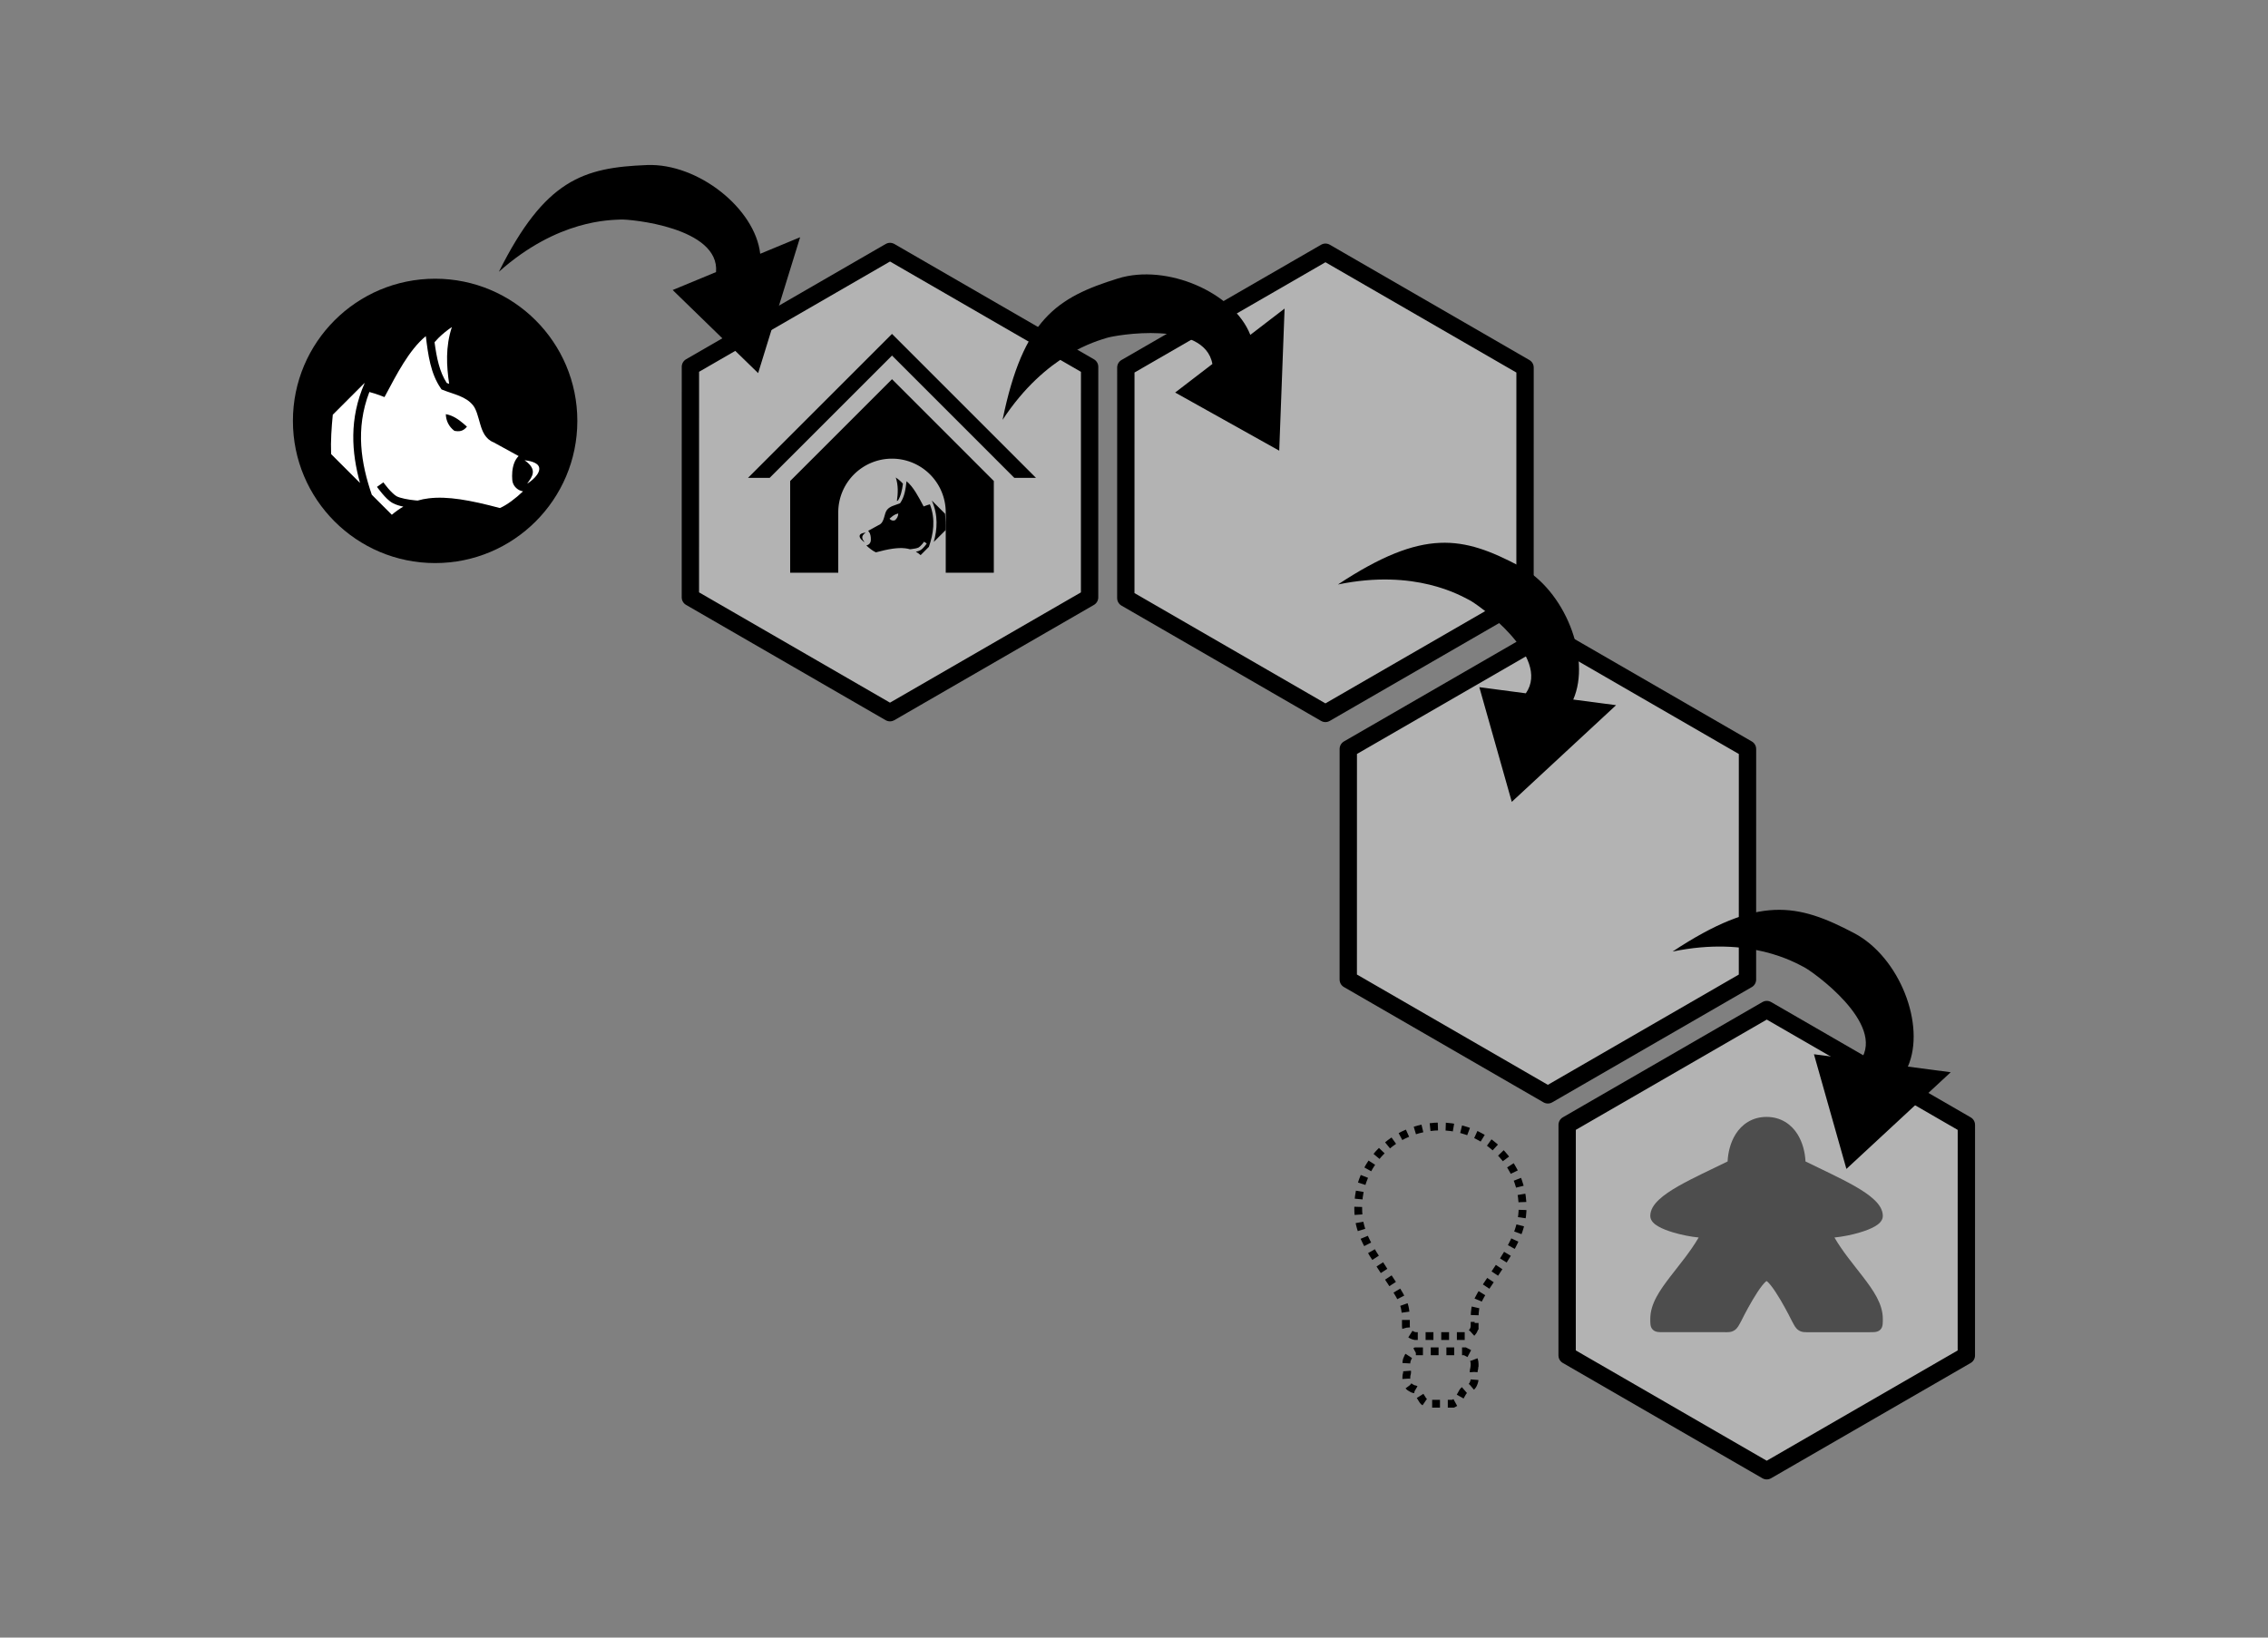 <?xml version="1.0" encoding="UTF-8" standalone="no"?>
<svg
   xmlns:dc="http://purl.org/dc/elements/1.1/"
   xmlns:cc="http://creativecommons.org/ns#"
   xmlns:rdf="http://www.w3.org/1999/02/22-rdf-syntax-ns#"
   xmlns:svg="http://www.w3.org/2000/svg"
   xmlns="http://www.w3.org/2000/svg"
   xmlns:sodipodi="http://sodipodi.sourceforge.net/DTD/sodipodi-0.dtd"
   xmlns:inkscape="http://www.inkscape.org/namespaces/inkscape"
   width="450"
   height="325"
   viewBox="0 0 450 325"
   id="svg5199"
   version="1.1"
   inkscape:version="1.0.1 (3bc2e813f5, 2020-09-07)"
   sodipodi:docname="they-can-sense-your-fear.svg">
  <rect x="0" y="0" width="450" height="325" fill="#808080" stroke="none"/>
  <defs
     id="defs5201" />
  <sodipodi:namedview
     inkscape:snap-global="false"
     id="base"
     pagecolor="#ffffff"
     bordercolor="#666666"
     borderopacity="1.0"
     inkscape:pageopacity="0.0"
     inkscape:pageshadow="2"
     inkscape:zoom="1.979899"
     inkscape:cx="174.87946"
     inkscape:cy="130.54702"
     inkscape:document-units="px"
     inkscape:current-layer="layer1"
     showgrid="false"
     units="px"
     borderlayer="true"
     inkscape:window-width="1920"
     inkscape:window-height="1017"
     inkscape:window-x="-8"
     inkscape:window-y="-8"
     inkscape:window-maximized="1"
     inkscape:document-rotation="0" />
  <g
     inkscape:label="Layer 1"
     inkscape:groupmode="layer"
     id="layer1"
     transform="translate(0,-727.362)">
    <g
       id="g127"
       transform="matrix(1.291,0,0,1.291,26.945,-211.752)">
      <path
         sodipodi:type="star"
         style="font-style:normal;font-weight:normal;font-size:medium;line-height:125%;font-family:sans-serif;letter-spacing:0px;word-spacing:0px;fill:#b3b3b3;fill-opacity:1;stroke:#000000;stroke-width:0.84;stroke-linecap:butt;stroke-linejoin:round;stroke-miterlimit:4;stroke-dasharray:none;stroke-dashoffset:0;stroke-opacity:1"
         id="path5084-7"
         sodipodi:sides="6"
         sodipodi:cx="389.90088"
         sodipodi:cy="1102.7913"
         sodipodi:r1="11.162703"
         sodipodi:r2="9.6671848"
         sodipodi:arg1="-1.0471976"
         sodipodi:arg2="-0.52359878"
         inkscape:flatsided="true"
         inkscape:rounded="0"
         inkscape:randomized="0"
         transform="matrix(2.748,1.588,-1.587,2.75,895.704,-2791.546)"
         d="m 395.482,1093.124 5.581,9.667 -5.581,9.667 -11.163,0 -5.581,-9.667 5.581,-9.667 z" />
      <path
         transform="matrix(2.748,1.588,-1.587,2.75,929.342,-2733.761)"
         inkscape:randomized="0"
         inkscape:rounded="0"
         inkscape:flatsided="true"
         sodipodi:arg2="-0.52359878"
         sodipodi:arg1="-1.0471976"
         sodipodi:r2="9.6671848"
         sodipodi:r1="11.162703"
         sodipodi:cy="1102.7913"
         sodipodi:cx="389.90088"
         sodipodi:sides="6"
         id="path74"
         style="font-style:normal;font-weight:normal;font-size:medium;line-height:125%;font-family:sans-serif;letter-spacing:0px;word-spacing:0px;fill:#b3b3b3;fill-opacity:1;stroke:#000000;stroke-width:0.84;stroke-linecap:butt;stroke-linejoin:round;stroke-miterlimit:4;stroke-dasharray:none;stroke-dashoffset:0;stroke-opacity:1"
         sodipodi:type="star"
         d="m 395.482,1093.124 5.581,9.667 -5.581,9.667 -11.163,0 -5.581,-9.667 5.581,-9.667 z" />
      <path
         sodipodi:type="star"
         style="font-style:normal;font-weight:normal;font-size:medium;line-height:125%;font-family:sans-serif;letter-spacing:0px;word-spacing:0px;fill:#b3b3b3;fill-opacity:1;stroke:#000000;stroke-width:0.84;stroke-linecap:butt;stroke-linejoin:round;stroke-miterlimit:4;stroke-dasharray:none;stroke-dashoffset:0;stroke-opacity:1"
         id="path86"
         sodipodi:sides="6"
         sodipodi:cx="389.90088"
         sodipodi:cy="1102.7913"
         sodipodi:r1="11.162703"
         sodipodi:r2="9.6671848"
         sodipodi:arg1="-1.0471976"
         sodipodi:arg2="-0.52359878"
         inkscape:flatsided="true"
         inkscape:rounded="0"
         inkscape:randomized="0"
         transform="matrix(2.748,1.588,-1.587,2.75,861.516,-2850.184)"
         d="m 395.482,1093.124 5.581,9.667 -5.581,9.667 -11.163,0 -5.581,-9.667 5.581,-9.667 z" />
      <path
         style="fill:#4d4d4d;fill-opacity:1;stroke:none;stroke-width:1;stroke-opacity:1"
         inkscape:connector-curvature="0"
         d="m 250.621,899.131 c -2.223,0 -3.821,1.176 -4.744,2.653 -0.826,1.321 -1.169,2.853 -1.236,4.196 -2.52,1.246 -5.311,2.502 -7.558,3.786 -1.179,0.674 -2.207,1.351 -2.98,2.079 -0.774,0.728 -1.344,1.548 -1.344,2.515 0,0.412 0.201,0.747 0.427,0.993 0.227,0.247 0.498,0.437 0.808,0.616 0.619,0.357 1.399,0.654 2.257,0.912 1.275,0.382 2.702,0.667 3.943,0.788 -1.234,2.128 -2.877,4.081 -4.317,5.953 -1.664,2.164 -3.117,4.239 -3.117,6.544 0,0.329 -0.008,0.586 0.026,0.845 0.029,0.26 0.103,0.58 0.363,0.836 0.26,0.255 0.578,0.324 0.837,0.352 0.259,0.028 0.52,0.028 0.855,0.028 h 9.182 c 0.667,0 1.155,0.042 1.657,-0.282 0.502,-0.323 0.685,-0.763 1.043,-1.422 h 0.008 l 0.008,-0.029 c 0,0 0.8,-1.627 1.755,-3.243 0.477,-0.807 0.996,-1.611 1.447,-2.181 0.226,-0.285 0.437,-0.511 0.589,-0.639 0.046,-0.036 0.068,-0.046 0.098,-0.065 0.03,0.029 0.051,0.029 0.098,0.065 0.152,0.127 0.363,0.353 0.589,0.639 0.451,0.57 0.969,1.374 1.447,2.181 0.955,1.615 1.755,3.243 1.755,3.243 l 0.008,0.029 h 0.008 c 0.358,0.659 0.539,1.097 1.038,1.421 0.499,0.323 0.986,0.285 1.643,0.285 h 9.223 c 0.329,0 0.586,0 0.843,-0.028 0.257,-0.028 0.576,-0.099 0.833,-0.357 0.257,-0.26 0.328,-0.576 0.356,-0.833 0.029,-0.255 0.026,-0.514 0.026,-0.843 0,-2.305 -1.453,-4.38 -3.117,-6.544 -1.44,-1.872 -3.083,-3.826 -4.317,-5.953 1.241,-0.122 2.669,-0.406 3.943,-0.788 0.858,-0.26 1.638,-0.555 2.257,-0.912 0.309,-0.177 0.581,-0.37 0.808,-0.616 0.227,-0.247 0.427,-0.582 0.427,-0.994 0,-0.967 -0.571,-1.787 -1.344,-2.515 -0.774,-0.728 -1.801,-1.406 -2.98,-2.079 -2.247,-1.284 -5.039,-2.54 -7.558,-3.786 -0.067,-1.342 -0.411,-2.875 -1.236,-4.196 -0.923,-1.477 -2.522,-2.653 -4.744,-2.653 z"
         id="path5096-9" />
      <g
         id="g4555"
         transform="matrix(0.469,0,0,0.469,-263.531,707.668)">
        <circle
           r="46.602"
           cy="180.099"
           cx="-659.987"
           id="circle4551"
           style="font-style:italic;font-variant:normal;font-weight:normal;font-stretch:normal;font-size:medium;line-height:30.549px;font-family:'Archivo Narrow';-inkscape-font-specification:'Archivo Narrow Italic';text-align:center;letter-spacing:0px;word-spacing:0px;writing-mode:lr-tb;text-anchor:middle;fill:#000000;fill-opacity:1;stroke:none;stroke-width:3.107;stroke-linecap:butt;stroke-linejoin:miter;stroke-miterlimit:4;stroke-dasharray:none;stroke-opacity:1"
           transform="scale(-1,1)" />
        <path
           id="path4553"
           style="font-style:italic;font-variant:normal;font-weight:normal;font-stretch:normal;font-size:medium;line-height:30.549px;font-family:'Archivo Narrow';-inkscape-font-specification:'Archivo Narrow Italic';text-align:center;letter-spacing:0px;word-spacing:0px;writing-mode:lr-tb;text-anchor:middle;display:inline;fill:#ffffff;fill-opacity:1;stroke:none;stroke-width:0.882;stroke-linecap:butt;stroke-linejoin:miter;stroke-miterlimit:4;stroke-dasharray:none;stroke-opacity:1"
           d="m 626.452,178.075 c -0.414,4.278 -0.716,8.548 -0.548,12.901 l 9.467,9.467 c -2.741,-9.873 -3.628,-21.024 1.507,-32.706 l -0.08,-0.011 z m 11.988,-7.454 c -4.679,12.132 -2.68,23.565 0.797,33.687 l 6.56,6.56 c 1.22,-1.038 2.473,-1.927 3.774,-2.671 -1.224,-0.249 -2.403,-0.598 -3.389,-1.113 -1.38,-0.721 -2.562,-2.032 -3.547,-3.187 -0.985,-1.156 -1.704,-2.172 -1.704,-2.172 l 2.102,-1.487 c 0,0 0.661,0.93 1.563,1.989 0.903,1.059 2.118,2.231 2.778,2.575 1.218,0.636 3.809,1.118 5.989,1.332 0.297,0.03 0.595,0.054 0.892,0.077 1.173,-0.339 2.39,-0.584 3.663,-0.736 6.14,-0.733 13.453,0.56 23.296,3.186 2.343,-1.027 5.144,-3.151 7.572,-5.467 -0.243,-0.045 -0.484,-0.109 -0.717,-0.19 -1.419,-0.494 -2.667,-1.8 -2.801,-3.551 -0.128,-1.658 -0.067,-3.704 0.635,-5.562 0.307,-0.813 0.78,-1.599 1.42,-2.252 l 0.02,-0.02 -8.178,-4.487 c -1.317,-0.508 -2.29,-1.435 -2.955,-2.483 -0.683,-1.077 -1.091,-2.277 -1.442,-3.473 -0.7,-2.388 -1.221,-4.769 -2.375,-6.21 -2.434,-2.951 -6.101,-3.514 -9.938,-5.035 l -0.364,-0.144 -0.219,-0.321 c -3.373,-4.879 -4.186,-10.954 -4.932,-17.152 -5.514,4.512 -9.691,12.799 -13.009,18.981 l -0.541,1.002 -1.059,-0.411 c -1.346,-0.519 -2.644,-0.938 -3.895,-1.262 z m 40.728,16.507 c 0.04,0.011 0.073,0.03 0.112,0.04 l -0.181,-0.082 z m -18.087,-34.208 c -0.447,0.446 -0.879,0.907 -1.286,1.39 0.691,5.093 1.623,9.729 4.001,13.355 0.258,0.097 0.521,0.191 0.787,0.283 -0.86,-5.892 -1.249,-12.101 0.892,-18.618 -1.736,1.186 -3.187,2.386 -4.395,3.59 z m 28.21,40.066 c 4.348,3.094 2.602,5.271 0.852,7.687 1.149,-0.657 4.441,-3.184 3.921,-5.325 -0.419,-1.725 -3.337,-2.19 -4.772,-2.362 z m -24.054,-14.596 c 1.966,0.783 3.575,2.172 5.18,3.597 -1.273,1.563 -2.539,1.657 -4.11,1.372 -1.803,-1.346 -2.777,-3.339 -2.814,-5.47 0.614,0.112 1.194,0.282 1.744,0.501 z"
           inkscape:connector-curvature="0" />
      </g>
      <g
         id="g103">
        <path
           transform="matrix(2.748,1.588,-1.587,2.75,794.595,-2850.296)"
           inkscape:randomized="0"
           inkscape:rounded="0"
           inkscape:flatsided="true"
           sodipodi:arg2="-0.52359878"
           sodipodi:arg1="-1.0471976"
           sodipodi:r2="9.6671848"
           sodipodi:r1="11.162703"
           sodipodi:cy="1102.7913"
           sodipodi:cx="389.90088"
           sodipodi:sides="6"
           id="path78"
           style="font-style:normal;font-weight:normal;font-size:medium;line-height:125%;font-family:sans-serif;letter-spacing:0px;word-spacing:0px;fill:#b3b3b3;fill-opacity:1;stroke:#000000;stroke-width:0.84;stroke-linecap:butt;stroke-linejoin:round;stroke-miterlimit:4;stroke-dasharray:none;stroke-dashoffset:0;stroke-opacity:1"
           sodipodi:type="star"
           d="m 395.482,1093.124 5.581,9.667 -5.581,9.667 -11.163,0 -5.581,-9.667 5.581,-9.667 z" />
        <g
           id="g21"
           transform="matrix(0.476,0,0,0.476,52.888,793.338)">
          <path
             inkscape:connector-curvature="0"
             d="m 150.175,27.452 c 0.169,1.744 0.292,3.484 0.223,5.258 l -3.86,3.859 c 1.118,-4.024 1.479,-8.569 -0.614,-13.33 l 0.032,-0.004 z m -4.888,-3.038 c 1.908,4.945 1.093,9.605 -0.325,13.73 l -2.674,2.674 c -0.497,-0.423 -1.008,-0.786 -1.539,-1.089 0.499,-0.101 0.98,-0.244 1.382,-0.453 0.563,-0.294 1.045,-0.828 1.446,-1.299 0.402,-0.471 0.695,-0.885 0.695,-0.885 l -0.857,-0.606 c 0,0 -0.269,0.379 -0.637,0.811 -0.368,0.432 -0.864,0.909 -1.133,1.05 -0.497,0.259 -1.553,0.456 -2.442,0.543 -0.121,0.013 -0.242,0.022 -0.364,0.032 -0.478,-0.138 -0.974,-0.238 -1.493,-0.3 -2.503,-0.299 -5.485,0.228 -9.498,1.298 -0.955,-0.419 -2.097,-1.284 -3.087,-2.228 0.099,-0.018 0.197,-0.045 0.292,-0.077 0.579,-0.201 1.087,-0.733 1.142,-1.447 0.052,-0.676 0.027,-1.509 -0.259,-2.267 -0.125,-0.331 -0.318,-0.652 -0.579,-0.918 l -0.008,-0.008 3.334,-1.829 c 0.537,-0.207 0.934,-0.585 1.205,-1.012 0.278,-0.439 0.445,-0.928 0.588,-1.415 0.286,-0.973 0.498,-1.944 0.968,-2.531 0.993,-1.203 2.488,-1.432 4.052,-2.052 l 0.148,-0.059 0.089,-0.131 c 1.375,-1.989 1.707,-4.465 2.011,-6.991 2.248,1.839 3.951,5.217 5.304,7.736 l 0.22,0.408 0.432,-0.168 c 0.549,-0.212 1.078,-0.382 1.588,-0.514 z m -16.605,6.728 c -0.016,0.004 -0.029,0.013 -0.046,0.017 l 0.074,-0.034 z m 7.374,-13.942 c 0.182,0.182 0.358,0.37 0.524,0.567 -0.282,2.076 -0.662,3.965 -1.631,5.443 -0.105,0.04 -0.212,0.078 -0.321,0.115 0.351,-2.402 0.509,-4.932 -0.364,-7.588 0.708,0.483 1.299,0.973 1.792,1.463 z m -11.501,16.33 c -1.773,1.261 -1.061,2.148 -0.347,3.133 -0.468,-0.268 -1.811,-1.298 -1.598,-2.17 0.171,-0.703 1.36,-0.893 1.946,-0.963 z m 9.807,-5.949 c -0.802,0.319 -1.457,0.885 -2.112,1.466 0.519,0.637 1.035,0.675 1.676,0.559 0.735,-0.549 1.132,-1.361 1.147,-2.229 -0.25,0.046 -0.487,0.115 -0.711,0.204 z"
             style="font-variation-settings:normal;display:inline;vector-effect:none;fill:#000000;fill-opacity:1;stroke:none;stroke-width:0.473;stroke-linecap:round;stroke-linejoin:round;stroke-miterlimit:4;stroke-dasharray:none;stroke-dashoffset:0;stroke-opacity:1;paint-order:markers fill stroke;stop-color:#000000"
             id="path25834-6-8" />
          <path
             id="rect8-6-4"
             style="font-variation-settings:normal;display:inline;vector-effect:none;fill:#000000;fill-opacity:1;stroke-width:0.473;stroke-linecap:round;stroke-linejoin:round;stroke-miterlimit:4;stroke-dasharray:none;stroke-dashoffset:0;stroke-opacity:1;paint-order:markers fill stroke;stop-color:#000000"
             d="M 133.049,-30.622 86.551,15.874 h 6.993 l 39.505,-39.504 39.502,39.504 h 6.992 z m 5.3e-4,14.628 -32.88,32.878 V 46.497 h 15.527 V 27.18 a 17.35,17.35 0 0 1 0,-0.162 17.35,17.35 0 0 1 17.197,-17.35 17.35,17.35 0 0 1 0.153,0 17.35,17.35 0 0 1 17.352,17.35 17.35,17.35 0 0 1 -0.002,0.162 h 0.002 V 46.497 h 15.526 V 16.883 Z" />
        </g>
      </g>
      <path
         sodipodi:nodetypes="scccccscs"
         inkscape:connector-curvature="0"
         d="m 78.563,752.803 c 7.857,-0.307 16.625,6.699 17.401,13.641 l 6.134,-2.542 -6.451,20.887 -13.135,-12.773 6.663,-2.76 c 0.581,-6.882 -13.263,-8.154 -14.659,-8.074 -1.486,0.085 -9.64,-0.06 -18.715,8.028 7.077,-14.159 12.947,-16.022 22.761,-16.406 z"
         id="path5203"
         style="font-style:italic;font-variant:normal;font-weight:normal;font-stretch:normal;font-size:medium;line-height:30.549px;font-family:'Archivo Narrow';-inkscape-font-specification:'Archivo Narrow Italic';text-align:center;letter-spacing:0px;word-spacing:0px;writing-mode:lr-tb;text-anchor:middle;fill:#000000;fill-opacity:1;stroke:none;stroke-width:0.433;stroke-linecap:butt;stroke-linejoin:miter;stroke-opacity:1" />
      <path
         sodipodi:nodetypes="scccccscs"
         inkscape:connector-curvature="0"
         d="m 150.95,770.237 c 7.51,-2.33 17.792,2.168 20.339,8.673 l 5.267,-4.043 -0.825,21.845 -15.993,-8.938 5.722,-4.39 c -1.219,-6.798 -14.921,-4.444 -16.249,-4.005 -1.413,0.467 -9.327,2.437 -16,12.598 3.172,-15.508 8.359,-18.827 17.739,-21.738 z"
         id="path105"
         style="font-style:italic;font-variant:normal;font-weight:normal;font-stretch:normal;font-size:medium;line-height:30.549px;font-family:'Archivo Narrow';-inkscape-font-specification:'Archivo Narrow Italic';text-align:center;letter-spacing:0px;word-spacing:0px;writing-mode:lr-tb;text-anchor:middle;fill:#000000;fill-opacity:1;stroke:none;stroke-width:0.433;stroke-linecap:butt;stroke-linejoin:miter;stroke-opacity:1" />
      <path
         sodipodi:nodetypes="scccccscs"
         inkscape:connector-curvature="0"
         d="m 212.67,814.456 c 6.958,3.663 11.048,14.114 8.249,20.515 l 6.584,0.865 -16.03,14.863 -4.989,-17.629 7.15,0.941 c 3.944,-5.669 -7.409,-13.693 -8.658,-14.322 -1.329,-0.669 -8.318,-4.872 -20.222,-2.406 13.209,-8.723 19.223,-7.403 27.914,-2.828 z"
         id="path107"
         style="font-style:italic;font-variant:normal;font-weight:normal;font-stretch:normal;font-size:medium;line-height:30.549px;font-family:'Archivo Narrow';-inkscape-font-specification:'Archivo Narrow Italic';text-align:center;letter-spacing:0px;word-spacing:0px;writing-mode:lr-tb;text-anchor:middle;fill:#000000;fill-opacity:1;stroke:none;stroke-width:0.433;stroke-linecap:butt;stroke-linejoin:miter;stroke-opacity:1" />
      <path
         sodipodi:nodetypes="scccccscs"
         inkscape:connector-curvature="0"
         d="m 264.099,870.884 c 6.958,3.663 11.048,14.114 8.249,20.515 l 6.584,0.865 -16.03,14.863 -4.989,-17.629 7.15,0.941 c 3.944,-5.669 -7.409,-13.693 -8.658,-14.322 -1.329,-0.669 -8.318,-4.872 -20.222,-2.406 13.209,-8.723 19.223,-7.403 27.914,-2.828 z"
         id="path109"
         style="font-style:italic;font-variant:normal;font-weight:normal;font-stretch:normal;font-size:medium;line-height:30.549px;font-family:'Archivo Narrow';-inkscape-font-specification:'Archivo Narrow Italic';text-align:center;letter-spacing:0px;word-spacing:0px;writing-mode:lr-tb;text-anchor:middle;fill:#000000;fill-opacity:1;stroke:none;stroke-width:0.433;stroke-linecap:butt;stroke-linejoin:miter;stroke-opacity:1" />
    </g>
    <path
       inkscape:connector-curvature="0"
       id="path6427"
       style="font-style:normal;font-variant:normal;font-weight:normal;font-stretch:normal;font-size:11.25px;line-height:110%;font-family:'Archivo Narrow';-inkscape-font-specification:'Archivo Narrow';letter-spacing:0px;word-spacing:0px;fill:none;fill-opacity:1;stroke:#000000;stroke-width:1.552;stroke-linecap:butt;stroke-linejoin:miter;stroke-miterlimit:4;stroke-dasharray:1.552, 1.552;stroke-dashoffset:0;stroke-opacity:1"
       d="m 292.582,990.487 q 0,0.776 -0.535,1.338 -0.535,0.562 -1.31,0.696 h -9.945 q -0.749,-0.134 -1.31,-0.696 -0.535,-0.562 -0.535,-1.338 v -1.445 q 0,-1.07 -0.16,-1.873 -0.134,-0.803 -0.561,-1.739 -0.428,-0.936 -1.23,-2.194 -0.802,-1.257 -2.085,-3.183 -1.444,-2.194 -2.486,-3.852 -1.016,-1.685 -1.684,-3.157 -0.642,-1.471 -0.962,-2.889 -0.294,-1.445 -0.294,-3.157 0,-2.22 0.561,-4.28 0.588,-2.06 1.658,-3.852 1.069,-1.792 2.54,-3.237 1.497,-1.471 3.288,-2.515 1.818,-1.043 3.903,-1.605 2.112,-0.589 4.358,-0.589 2.219,0 4.277,0.589 2.059,0.562 3.876,1.605 1.818,1.043 3.315,2.515 1.497,1.445 2.567,3.237 1.096,1.792 1.684,3.852 0.588,2.06 0.588,4.28 0,1.578 -0.347,3.05 -0.321,1.471 -1.016,3.023 -0.668,1.525 -1.711,3.237 -1.016,1.712 -2.379,3.718 -1.283,1.899 -2.085,3.13 -0.802,1.231 -1.256,2.167 -0.428,0.91 -0.588,1.712 -0.134,0.803 -0.134,1.873 v 1.578 z m 0,7.624 q 0,0.374 -0.053,0.642 -0.024,0.107 -0.024,0.214 -0.107,0.294 -0.107,0.669 0,0.374 0.107,0.588 0,0.054 0.024,0.161 0.053,0.214 0.053,0.562 0,0.455 -0.134,0.776 -0.107,0.321 -0.24,0.535 -0.161,0.267 -0.374,0.401 -0.24,0.134 -0.508,0.267 -0.24,0.134 -0.347,0.134 -0.134,0 -0.347,0.134 -0.214,0.16 -0.374,0.374 l -0.962,1.712 q -0.16,0.214 -0.454,0.374 -0.294,0.188 -0.535,0.294 h -4.999 q -0.267,-0.107 -0.561,-0.294 -0.294,-0.161 -0.428,-0.374 l -1.069,-1.712 q -0.134,-0.214 -0.321,-0.374 -0.187,-0.134 -0.321,-0.134 -0.16,0 -0.401,-0.134 -0.214,-0.134 -0.454,-0.267 -0.214,-0.134 -0.374,-0.401 -0.134,-0.214 -0.241,-0.535 -0.107,-0.321 -0.107,-0.776 0,-0.455 0.027,-0.562 0,-0.107 0.027,-0.161 0.053,-0.134 0.08,-0.294 0.027,-0.134 0.027,-0.294 0,-0.161 -0.027,-0.348 -0.027,-0.16 -0.08,-0.321 -0.027,-0.107 -0.027,-0.214 -0.027,-0.134 -0.027,-0.642 0,-0.482 0.107,-0.856 0.134,-0.374 0.267,-0.615 0.16,-0.294 0.401,-0.508 l 1.123,-0.589 h 9.731 l 1.123,0.589 q 0.214,0.214 0.401,0.508 0.134,0.241 0.267,0.615 0.134,0.374 0.134,0.856 z" />
  </g>
</svg>
